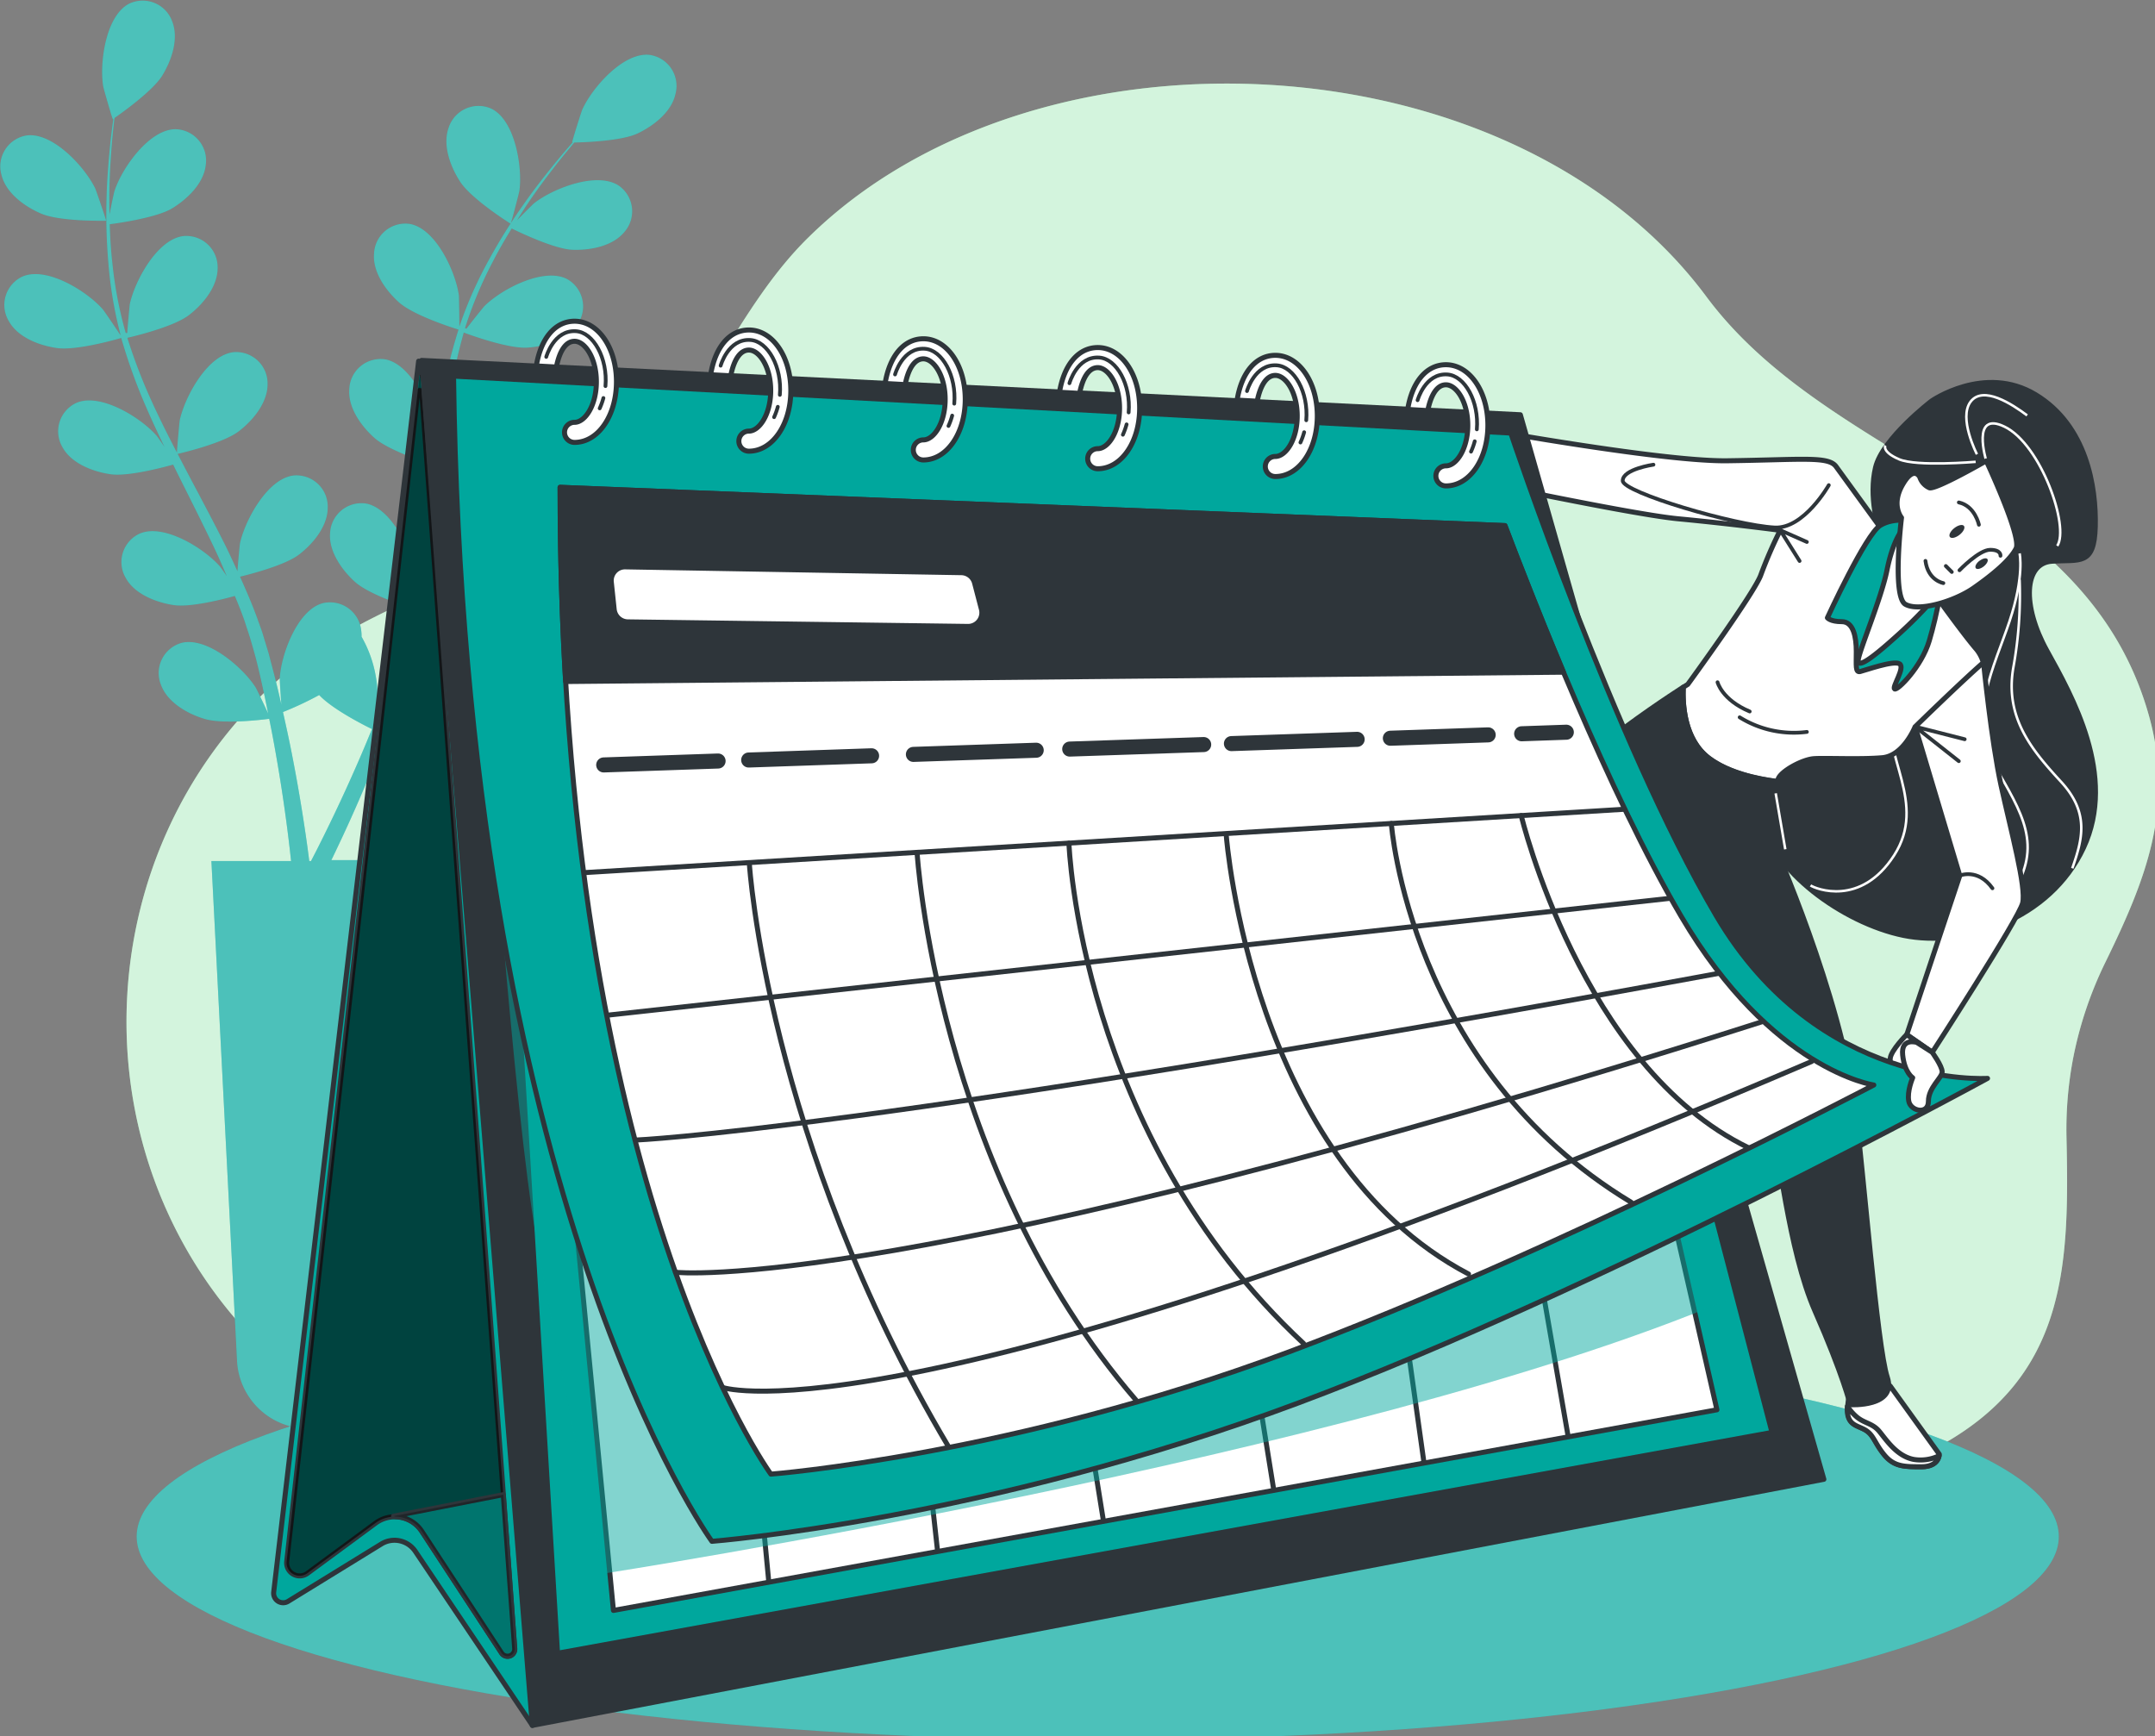 <?xml version="1.0" encoding="UTF-8" standalone="no"?>
<!-- Created with Inkscape (http://www.inkscape.org/) -->

<svg
   width="113.792mm"
   height="91.691mm"
   viewBox="0 0 113.792 91.691"
   version="1.1"
   id="svg1"
   xmlns="http://www.w3.org/2000/svg"
   xmlns:svg="http://www.w3.org/2000/svg">
  <rect x="0" y="0" width="113.792" height="91.691" fill="#808080" stroke="none"/>
  <defs
     id="defs1" />
  <g
     id="layer1"
     transform="translate(-47.89,-102.658)">
    <g
       id="background-simple--inject-1"
       transform="matrix(0.265,0,0,0.265,37.617,81.637)">
      <path
         d="M 451.94,289.78 A 76.88,76.88 0 0 1 458.32,271 c 8,-16.38 13.75,-30.71 8.66,-49 -12.47,-44.67 -63.19,-49.89 -88.21,-83.58 -38.68,-52.06 -133.72,-56.58 -179.12,-11.59 -13.92,13.79 -20.44,33.27 -34.51,46.91 -20.73,20.11 -51.51,22.7 -72.8,42.75 -34.71,32.71 -38.08,88.14 -7.27,124.92 32.54,38.84 78.47,32.47 123.08,24.21 21.95,-4.06 44.77,-8.46 67.14,-5.34 47.71,6.72 104.32,32.93 150.56,6.84 24.63,-13.9 25.26,-35.58 24.69,-60.87 a 75.31,75.31 0 0 1 1.4,-16.47 z"
         style="fill:#92e3a9"
         id="path1" />
      <path
         d="M 451.94,289.78 A 76.88,76.88 0 0 1 458.32,271 c 8,-16.38 13.75,-30.71 8.66,-49 -12.47,-44.67 -63.19,-49.89 -88.21,-83.58 -38.68,-52.06 -133.72,-56.58 -179.12,-11.59 -13.92,13.79 -20.44,33.27 -34.51,46.91 -20.73,20.11 -51.51,22.7 -72.8,42.75 -34.71,32.71 -38.08,88.14 -7.27,124.92 32.54,38.84 78.47,32.47 123.08,24.21 21.95,-4.06 44.77,-8.46 67.14,-5.34 47.71,6.72 104.32,32.93 150.56,6.84 24.63,-13.9 25.26,-35.58 24.69,-60.87 a 75.31,75.31 0 0 1 1.4,-16.47 z"
         style="opacity:0.6;fill:#ffffff"
         id="path2" />
    </g>
    <g
       id="Shadow--inject-1"
       transform="matrix(0.265,0,0,0.265,37.617,81.637)">
      <ellipse
         cx="257.5"
         cy="385.5"
         rx="191.5"
         ry="40.5"
         style="fill:#00a79d;fill-opacity:1"
         id="ellipse2" />
      <ellipse
         cx="257.5"
         cy="385.5"
         rx="191.5"
         ry="40.5"
         style="opacity:0.3;fill:#ffffff"
         id="ellipse3" />
    </g>
    <g
       id="Plants--inject-1"
       transform="matrix(0.265,0,0,0.265,37.617,81.637)">
      <path
         d="m 39.05,114.14 a 6.24,6.24 0 0 1 5,-7.82 c 5.23,-0.71 11.65,6.31 13.69,10.56 0.17,0.37 2.26,6.43 2.16,6.43 -0.1,0 -9.27,0.21 -13,-1.45 -3.27,-1.41 -6.98,-4.1 -7.85,-7.72 z M 173.37,98 c -0.77,3.64 -4.41,6.43 -7.59,7.93 -3.18,1.5 -10.73,1.76 -12.58,1.79 -1,1.19 -2.07,2.48 -3.22,3.92 -2,2.56 -4.22,5.47 -6.42,8.79 -0.59,0.89 -1.19,1.86 -1.79,2.8 1.34,-1.37 3.19,-3.22 3.39,-3.38 3.69,-2.93 12.53,-6.44 16.92,-3.52 a 6.24,6.24 0 0 1 1.1,9.22 c -2.37,2.88 -6.88,3.68 -10.4,3.54 -3.52,-0.14 -10.55,-3.49 -12.05,-4.24 -1.29,2.09 -2.57,4.27 -3.77,6.62 a 80.28,80.28 0 0 0 -5.53,13.23 l 0.27,0.13 c 1.07,-1.41 3.4,-4.32 3.62,-4.53 3.34,-3.33 11.75,-7.78 16.44,-5.37 a 6.25,6.25 0 0 1 2.09,9 c -2,3.13 -6.43,4.42 -9.94,4.66 -4,0.29 -12.41,-2.87 -12.73,-3 a 110.83,110.83 0 0 0 -3,13.93 c -0.54,3.48 -0.95,7 -1.33,10.59 0.73,-1 3.79,-4.83 4,-5.08 3.34,-3.32 11.75,-7.78 16.43,-5.36 a 6.24,6.24 0 0 1 2.1,9.05 c -2,3.12 -6.43,4.41 -9.94,4.65 -3.95,0.28 -12,-2.71 -12.66,-3 -0.17,1.62 -0.34,3.23 -0.5,4.86 -0.52,5.29 -1,10.61 -1.66,15.84 -0.23,1.81 -0.51,3.59 -0.79,5.37 1.14,-1.48 3.26,-4.13 3.47,-4.34 3.34,-3.32 11.75,-7.78 16.44,-5.36 a 6.24,6.24 0 0 1 2.09,9 c -2,3.12 -6.43,4.41 -9.94,4.66 -3.51,0.25 -10.33,-2.12 -12.24,-2.82 -0.49,3 -1,5.89 -1.72,8.74 -0.32,1.23 -0.56,2.5 -0.94,3.66 l -1,3.49 c -0.8,2.36 -1.53,4.55 -2.33,6.73 -0.4,1.1 -0.79,2.13 -1.19,3.2 0.93,-1.68 2.45,-4.3 2.61,-4.53 2.8,-3.79 10.43,-9.46 15.43,-7.78 a 6.23,6.23 0 0 1 3.45,8.62 c -1.54,3.4 -5.69,5.34 -9.13,6.11 -3.78,0.86 -11.9,-0.79 -12.89,-1 -1,2.61 -2,5.13 -2.94,7.48 -3,7.43 -5.85,13.51 -7.88,17.74 l -0.33,0.68 h 14.79 l -5.11,99.6 A 14.22,14.22 0 0 1 100.22,364 v 0 A 14.23,14.23 0 0 1 86,350.5 l -5.11,-99.6 h 15.88 c -0.08,-0.69 -0.16,-1.42 -0.25,-2.24 -0.53,-4.6 -1.39,-11.18 -2.77,-19 -0.39,-2.26 -0.84,-4.65 -1.34,-7.1 -1,0.13 -9.22,1.17 -12.93,0 -3.36,-1 -7.36,-3.28 -8.64,-6.78 a 6.24,6.24 0 0 1 4.08,-8.34 c 5.11,-1.31 12.3,4.93 14.81,8.91 0.16,0.26 1.71,3.49 2.47,5.16 -0.3,-1.48 -0.59,-2.95 -0.93,-4.49 -0.48,-2.21 -1,-4.53 -1.59,-6.79 -0.32,-1.16 -0.65,-2.33 -1,-3.51 -0.35,-1.18 -0.75,-2.3 -1.12,-3.48 -0.58,-1.7 -1.27,-3.43 -2,-5.16 -2.22,0.62 -8.78,2.31 -12.15,1.82 -3.37,-0.49 -7.78,-2.12 -9.57,-5.38 a 6.24,6.24 0 0 1 2.77,-8.87 c 4.85,-2.07 12.9,3 16,6.57 0.1,0.11 0.68,0.93 1.35,1.91 -0.72,-1.66 -1.43,-3.33 -2.21,-5 -2.22,-4.72 -4.63,-9.47 -7,-14.23 -0.5,-1 -1,-2 -1.48,-3 -1.87,0.53 -9,2.43 -12.49,1.92 -3.49,-0.51 -7.78,-2.12 -9.57,-5.39 A 6.24,6.24 0 0 1 54,159.6 c 4.85,-2.06 12.9,3 16,6.58 0.11,0.12 0.8,1.1 1.55,2.21 -1.26,-2.61 -2.49,-5.22 -3.63,-7.86 a 112.13,112.13 0 0 1 -5,-13.86 c -0.65,0.19 -8.92,2.59 -12.85,2 -3.48,-0.5 -7.77,-2.12 -9.56,-5.38 a 6.24,6.24 0 0 1 2.76,-8.87 c 4.86,-2.06 12.91,3 16,6.57 0.22,0.26 2.66,3.82 3.49,5.13 a 1.09,1.09 0 0 1 0,-0.17 81.2,81.2 0 0 1 -2.4,-14.27 A 112.61,112.61 0 0 1 60,118.75 c 0.1,-4 0.43,-7.66 0.75,-10.89 0.19,-1.75 0.39,-3.35 0.6,-4.84 l -0.09,0.06 c -0.09,0.06 -1.85,-6.1 -1.92,-6.5 -0.78,-4.65 0.46,-14.08 5.14,-16.51 a 6.25,6.25 0 0 1 8.6,3.53 c 1.36,3.47 -0.14,7.8 -2,10.81 -1.86,3.01 -8,7.38 -9.5,8.43 -0.18,1.55 -0.36,3.21 -0.52,5 -0.25,3.23 -0.5,6.88 -0.51,10.87 0,1.07 0,2.21 0.05,3.32 0.36,-1.88 0.89,-4.44 1,-4.69 1.45,-4.48 6.89,-12.28 12.17,-12.27 a 6.24,6.24 0 0 1 6,7.09 c -0.38,3.71 -3.71,6.86 -6.72,8.69 -3.01,1.83 -10.76,2.96 -12.42,3.15 0.08,2.46 0.21,5 0.51,7.6 a 80.77,80.77 0 0 0 2.68,14.08 h 0.3 c 0.12,-1.77 0.46,-5.48 0.52,-5.79 1,-4.61 5.5,-13 10.75,-13.53 a 6.24,6.24 0 0 1 6.74,6.39 c 0,3.72 -2.93,7.23 -5.72,9.37 -3.22,2.47 -11.94,4.45 -12.27,4.52 a 109,109 0 0 0 5.15,13.3 c 1.47,3.2 3.08,6.39 4.73,9.57 0.06,-1.25 0.5,-6.12 0.57,-6.47 1,-4.61 5.5,-13 10.75,-13.54 a 6.25,6.25 0 0 1 6.74,6.39 c 0,3.73 -2.94,7.23 -5.73,9.37 -3.14,2.41 -11.48,4.35 -12.19,4.51 0.75,1.44 1.5,2.89 2.26,4.33 2.49,4.71 5,9.41 7.36,14.13 0.81,1.64 1.55,3.28 2.3,4.92 0.13,-1.87 0.45,-5.25 0.5,-5.54 1,-4.61 5.51,-13 10.75,-13.54 a 6.24,6.24 0 0 1 6.74,6.39 c 0,3.73 -2.93,7.23 -5.72,9.37 -2.79,2.14 -9.79,3.93 -11.76,4.41 1.23,2.76 2.41,5.46 3.41,8.22 0.41,1.2 0.9,2.39 1.23,3.56 l 1.06,3.49 c 0.63,2.41 1.23,4.64 1.77,6.9 0.28,1.14 0.51,2.22 0.77,3.32 -0.15,-1.9 -0.33,-4.93 -0.32,-5.21 0.25,-4.7 3.48,-13.65 8.58,-15 a 6.24,6.24 0 0 1 7.63,5.3 7.87,7.87 0 0 1 0.09,1.38 24.25,24.25 0 0 1 3.19,11.8 c 0,0.3 -0.49,3.85 -0.78,5.66 0.57,-1.4 1.13,-2.79 1.69,-4.25 0.83,-2.11 1.63,-4.36 2.43,-6.54 l 1.12,-3.47 c 0.4,-1.17 0.64,-2.33 1,-3.52 0.46,-1.74 0.84,-3.57 1.22,-5.38 -2.19,-0.72 -8.6,-2.92 -11.14,-5.19 -2.54,-2.27 -5.31,-6.06 -5,-9.77 a 6.25,6.25 0 0 1 7.2,-5.87 c 5.19,1 9.11,9.63 9.71,14.3 0,0.15 0.05,1.15 0.07,2.34 0.32,-1.78 0.65,-3.57 0.91,-5.39 0.76,-5.16 1.36,-10.45 2,-15.74 0.13,-1.11 0.28,-2.21 0.41,-3.31 -1.85,-0.59 -8.81,-2.91 -11.47,-5.29 -2.66,-2.38 -5.31,-6.06 -5,-9.77 a 6.23,6.23 0 0 1 7.2,-5.87 c 5.19,1 9.1,9.63 9.71,14.3 0,0.16 0,1.36 0.07,2.7 0.38,-2.88 0.8,-5.73 1.31,-8.56 A 109,109 0 0 1 130.13,145 c -0.66,-0.2 -8.87,-2.76 -11.83,-5.4 -2.63,-2.35 -5.32,-6.06 -5,-9.77 a 6.23,6.23 0 0 1 7.2,-5.87 c 5.18,1 9.1,9.63 9.71,14.3 0,0.33 0.11,4.65 0.08,6.2 0,-0.06 0,-0.12 0.05,-0.17 a 81.92,81.92 0 0 1 5.87,-13.23 112.93,112.93 0 0 1 6.88,-11 c 2.29,-3.29 4.58,-6.15 6.64,-8.67 1.12,-1.36 2.17,-2.58 3.16,-3.71 h -0.11 c -0.1,0 1.83,-6.12 2,-6.49 1.92,-4.3 8.15,-11.49 13.39,-10.93 a 6.24,6.24 0 0 1 5.2,7.74 z m -60.49,126.6 c -0.9,-0.43 -7.81,-3.85 -10.51,-6.78 a 66.75,66.75 0 0 1 -7.22,3.39 c 0.61,2.72 1.19,5.37 1.68,7.86 1.56,7.88 2.57,14.5 3.21,19.15 0.13,1 0.25,1.87 0.35,2.68 h 0.35 l 1.16,-2.25 c 2.09,-4.13 5,-10.09 8.18,-17.39 0.92,-2.1 1.86,-4.34 2.8,-6.66 z m 27.64,-100.7 c 0.08,0 1.68,-6.15 1.74,-6.56 0.65,-4.66 -0.84,-14.06 -5.59,-16.36 a 6.25,6.25 0 0 0 -8.5,3.77 c -1.27,3.5 0.35,7.79 2.26,10.74 2.24,3.51 10.08,8.41 10.09,8.41 z"
         style="fill:#00a79d;fill-opacity:1"
         id="path3" />
      <path
         d="m 39.05,114.14 a 6.24,6.24 0 0 1 5,-7.82 c 5.23,-0.71 11.65,6.31 13.69,10.56 0.17,0.37 2.26,6.43 2.16,6.43 -0.1,0 -9.27,0.21 -13,-1.45 -3.27,-1.41 -6.98,-4.1 -7.85,-7.72 z M 173.37,98 c -0.77,3.64 -4.41,6.43 -7.59,7.93 -3.18,1.5 -10.73,1.76 -12.58,1.79 -1,1.19 -2.07,2.48 -3.22,3.92 -2,2.56 -4.22,5.47 -6.42,8.79 -0.59,0.89 -1.19,1.86 -1.79,2.8 1.34,-1.37 3.19,-3.22 3.39,-3.38 3.69,-2.93 12.53,-6.44 16.92,-3.52 a 6.24,6.24 0 0 1 1.1,9.22 c -2.37,2.88 -6.88,3.68 -10.4,3.54 -3.52,-0.14 -10.55,-3.49 -12.05,-4.24 -1.29,2.09 -2.57,4.27 -3.77,6.62 a 80.28,80.28 0 0 0 -5.53,13.23 l 0.27,0.13 c 1.07,-1.41 3.4,-4.32 3.62,-4.53 3.34,-3.33 11.75,-7.78 16.44,-5.37 a 6.25,6.25 0 0 1 2.09,9 c -2,3.13 -6.43,4.42 -9.94,4.66 -4,0.29 -12.41,-2.87 -12.73,-3 a 110.83,110.83 0 0 0 -3,13.93 c -0.54,3.48 -0.95,7 -1.33,10.59 0.73,-1 3.79,-4.83 4,-5.08 3.34,-3.32 11.75,-7.78 16.43,-5.36 a 6.24,6.24 0 0 1 2.1,9.05 c -2,3.12 -6.43,4.41 -9.94,4.65 -3.95,0.28 -12,-2.71 -12.66,-3 -0.17,1.62 -0.34,3.23 -0.5,4.86 -0.52,5.29 -1,10.61 -1.66,15.84 -0.23,1.81 -0.51,3.59 -0.79,5.37 1.14,-1.48 3.26,-4.13 3.47,-4.34 3.34,-3.32 11.75,-7.78 16.44,-5.36 a 6.24,6.24 0 0 1 2.09,9 c -2,3.12 -6.43,4.41 -9.94,4.66 -3.51,0.25 -10.33,-2.12 -12.24,-2.82 -0.49,3 -1,5.89 -1.72,8.74 -0.32,1.23 -0.56,2.5 -0.94,3.66 l -1,3.49 c -0.8,2.36 -1.53,4.55 -2.33,6.73 -0.4,1.1 -0.79,2.13 -1.19,3.2 0.93,-1.68 2.45,-4.3 2.61,-4.53 2.8,-3.79 10.43,-9.46 15.43,-7.78 a 6.23,6.23 0 0 1 3.45,8.62 c -1.54,3.4 -5.69,5.34 -9.13,6.11 -3.78,0.86 -11.9,-0.79 -12.89,-1 -1,2.61 -2,5.13 -2.94,7.48 -3,7.43 -5.85,13.51 -7.88,17.74 l -0.33,0.68 h 14.79 l -5.11,99.6 A 14.22,14.22 0 0 1 100.22,364 v 0 A 14.23,14.23 0 0 1 86,350.5 l -5.11,-99.6 h 15.88 c -0.08,-0.69 -0.16,-1.42 -0.25,-2.24 -0.53,-4.6 -1.39,-11.18 -2.77,-19 -0.39,-2.26 -0.84,-4.65 -1.34,-7.1 -1,0.13 -9.22,1.17 -12.93,0 -3.36,-1 -7.36,-3.28 -8.64,-6.78 a 6.24,6.24 0 0 1 4.08,-8.34 c 5.11,-1.31 12.3,4.93 14.81,8.91 0.16,0.26 1.71,3.49 2.47,5.16 -0.3,-1.48 -0.59,-2.95 -0.93,-4.49 -0.48,-2.21 -1,-4.53 -1.59,-6.79 -0.32,-1.16 -0.65,-2.33 -1,-3.51 -0.35,-1.18 -0.75,-2.3 -1.12,-3.48 -0.58,-1.7 -1.27,-3.43 -2,-5.16 -2.22,0.62 -8.78,2.31 -12.15,1.82 -3.37,-0.49 -7.78,-2.12 -9.57,-5.38 a 6.24,6.24 0 0 1 2.77,-8.87 c 4.85,-2.07 12.9,3 16,6.57 0.1,0.11 0.68,0.93 1.35,1.91 -0.72,-1.66 -1.43,-3.33 -2.21,-5 -2.22,-4.72 -4.63,-9.47 -7,-14.23 -0.5,-1 -1,-2 -1.48,-3 -1.87,0.53 -9,2.43 -12.49,1.92 -3.49,-0.51 -7.78,-2.12 -9.57,-5.39 A 6.24,6.24 0 0 1 54,159.6 c 4.85,-2.06 12.9,3 16,6.58 0.11,0.12 0.8,1.1 1.55,2.21 -1.26,-2.61 -2.49,-5.22 -3.63,-7.86 a 112.13,112.13 0 0 1 -5,-13.86 c -0.65,0.19 -8.92,2.59 -12.85,2 -3.48,-0.5 -7.77,-2.12 -9.56,-5.38 a 6.24,6.24 0 0 1 2.76,-8.87 c 4.86,-2.06 12.91,3 16,6.57 0.22,0.26 2.66,3.82 3.49,5.13 a 1.09,1.09 0 0 1 0,-0.17 81.2,81.2 0 0 1 -2.4,-14.27 A 112.61,112.61 0 0 1 60,118.75 c 0.1,-4 0.43,-7.66 0.75,-10.89 0.19,-1.75 0.39,-3.35 0.6,-4.84 l -0.09,0.06 c -0.09,0.06 -1.85,-6.1 -1.92,-6.5 -0.78,-4.65 0.46,-14.08 5.14,-16.51 a 6.25,6.25 0 0 1 8.6,3.53 c 1.36,3.47 -0.14,7.8 -2,10.81 -1.86,3.01 -8,7.38 -9.5,8.43 -0.18,1.55 -0.36,3.21 -0.52,5 -0.25,3.23 -0.5,6.88 -0.51,10.87 0,1.07 0,2.21 0.05,3.32 0.36,-1.88 0.89,-4.44 1,-4.69 1.45,-4.48 6.89,-12.28 12.17,-12.27 a 6.24,6.24 0 0 1 6,7.09 c -0.38,3.71 -3.71,6.86 -6.72,8.69 -3.01,1.83 -10.76,2.96 -12.42,3.15 0.08,2.46 0.21,5 0.51,7.6 a 80.77,80.77 0 0 0 2.68,14.08 h 0.3 c 0.12,-1.77 0.46,-5.48 0.52,-5.79 1,-4.61 5.5,-13 10.75,-13.53 a 6.24,6.24 0 0 1 6.74,6.39 c 0,3.72 -2.93,7.23 -5.72,9.37 -3.22,2.47 -11.94,4.45 -12.27,4.52 a 109,109 0 0 0 5.15,13.3 c 1.47,3.2 3.08,6.39 4.73,9.57 0.06,-1.25 0.5,-6.12 0.57,-6.47 1,-4.61 5.5,-13 10.75,-13.54 a 6.25,6.25 0 0 1 6.74,6.39 c 0,3.73 -2.94,7.23 -5.73,9.37 -3.14,2.41 -11.48,4.35 -12.19,4.51 0.75,1.44 1.5,2.89 2.26,4.33 2.49,4.71 5,9.41 7.36,14.13 0.81,1.64 1.55,3.28 2.3,4.92 0.13,-1.87 0.45,-5.25 0.5,-5.54 1,-4.61 5.51,-13 10.75,-13.54 a 6.24,6.24 0 0 1 6.74,6.39 c 0,3.73 -2.93,7.23 -5.72,9.37 -2.79,2.14 -9.79,3.93 -11.76,4.41 1.23,2.76 2.41,5.46 3.41,8.22 0.41,1.2 0.9,2.39 1.23,3.56 l 1.06,3.49 c 0.63,2.41 1.23,4.64 1.77,6.9 0.28,1.14 0.51,2.22 0.77,3.32 -0.15,-1.9 -0.33,-4.93 -0.32,-5.21 0.25,-4.7 3.48,-13.65 8.58,-15 a 6.24,6.24 0 0 1 7.63,5.3 7.87,7.87 0 0 1 0.09,1.38 24.25,24.25 0 0 1 3.19,11.8 c 0,0.3 -0.49,3.85 -0.78,5.66 0.57,-1.4 1.13,-2.79 1.69,-4.25 0.83,-2.11 1.63,-4.36 2.43,-6.54 l 1.12,-3.47 c 0.4,-1.17 0.64,-2.33 1,-3.52 0.46,-1.74 0.84,-3.57 1.22,-5.38 -2.19,-0.72 -8.6,-2.92 -11.14,-5.19 -2.54,-2.27 -5.31,-6.06 -5,-9.77 a 6.25,6.25 0 0 1 7.2,-5.87 c 5.19,1 9.11,9.63 9.71,14.3 0,0.15 0.05,1.15 0.07,2.34 0.32,-1.78 0.65,-3.57 0.91,-5.39 0.76,-5.16 1.36,-10.45 2,-15.74 0.13,-1.11 0.28,-2.21 0.41,-3.31 -1.85,-0.59 -8.81,-2.91 -11.47,-5.29 -2.66,-2.38 -5.31,-6.06 -5,-9.77 a 6.23,6.23 0 0 1 7.2,-5.87 c 5.19,1 9.1,9.63 9.71,14.3 0,0.16 0,1.36 0.07,2.7 0.38,-2.88 0.8,-5.73 1.31,-8.56 A 109,109 0 0 1 130.13,145 c -0.66,-0.2 -8.87,-2.76 -11.83,-5.4 -2.63,-2.35 -5.32,-6.06 -5,-9.77 a 6.23,6.23 0 0 1 7.2,-5.87 c 5.18,1 9.1,9.63 9.71,14.3 0,0.33 0.11,4.65 0.08,6.2 0,-0.06 0,-0.12 0.05,-0.17 a 81.92,81.92 0 0 1 5.87,-13.23 112.93,112.93 0 0 1 6.88,-11 c 2.29,-3.29 4.58,-6.15 6.64,-8.67 1.12,-1.36 2.17,-2.58 3.16,-3.71 h -0.11 c -0.1,0 1.83,-6.12 2,-6.49 1.92,-4.3 8.15,-11.49 13.39,-10.93 a 6.24,6.24 0 0 1 5.2,7.74 z m -60.49,126.6 c -0.9,-0.43 -7.81,-3.85 -10.51,-6.78 a 66.75,66.75 0 0 1 -7.22,3.39 c 0.61,2.72 1.19,5.37 1.68,7.86 1.56,7.88 2.57,14.5 3.21,19.15 0.13,1 0.25,1.87 0.35,2.68 h 0.35 l 1.16,-2.25 c 2.09,-4.13 5,-10.09 8.18,-17.39 0.92,-2.1 1.86,-4.34 2.8,-6.66 z m 27.64,-100.7 c 0.08,0 1.68,-6.15 1.74,-6.56 0.65,-4.66 -0.84,-14.06 -5.59,-16.36 a 6.25,6.25 0 0 0 -8.5,3.77 c -1.27,3.5 0.35,7.79 2.26,10.74 2.24,3.51 10.08,8.41 10.09,8.41 z"
         style="opacity:0.3;fill:#ffffff"
         id="path4" />
    </g>
    <g
       id="Calendar--inject-1"
       transform="matrix(0.265,0,0,0.265,37.617,81.637)">
      <path
         d="m 423.61,159.26 c 0,0 -9.78,7.48 -11.13,13.24 -1.35,5.76 0.39,11.89 1.54,15.54 1.15,3.65 1.34,21.3 -9.4,29.16 -10.74,7.86 -15.54,15.73 -14.39,25.52 1.15,9.79 15.73,20.53 27.82,23 12.09,2.47 29.16,-3.07 35.87,-17.46 6.71,-14.39 -2.3,-30.26 -7.29,-39.26 -4.99,-9 -4.6,-17.46 1,-17.84 5.6,-0.38 8.44,1 8.64,-6.91 0.2,-7.91 -1.73,-20.14 -11.9,-26.28 -10.17,-6.14 -20.76,1.29 -20.76,1.29 z"
         style="fill:#2e353a;stroke:#2e353a;stroke-linecap:round;stroke-linejoin:round"
         id="path5" />
      <path
         d="m 399.53,255.76 c 1,0.67 10,4.34 16.66,-6 6.66,-10.34 -2.41,-19.87 -0.66,-29"
         style="fill:none;stroke:#ffffff;stroke-width:0.5px;stroke-miterlimit:10"
         id="path6" />
      <path
         d="m 434.55,171.16 c 0,0 -3.12,-10.08 3.64,-6.81 7.25,3.5 13,20 10.5,23.75"
         style="fill:none;stroke:#ffffff;stroke-width:0.5px;stroke-miterlimit:10"
         id="path7" />
      <path
         d="m 432.69,169.85 c 0,0 -3.75,-7.25 -1.25,-10.5 2.5,-3.25 8.25,0.5 11.25,2.75"
         style="fill:none;stroke:#ffffff;stroke-width:0.5px;stroke-miterlimit:10"
         id="path8" />
      <path
         d="m 441.19,189.6 c 0,0 1,4.5 -2,13.5 -3,9 -8.5,19.25 -3,28.75 5.5,9.5 9.75,16 3.5,25.5"
         style="fill:none;stroke:#ffffff;stroke-width:0.5px;stroke-miterlimit:10"
         id="path9" />
      <path
         d="m 441.19,194.85 a 81.09,81.09 0 0 1 -1.25,17.5 c -1.75,10 3.75,16.5 9.5,22.75 5.75,6.25 4.25,11.5 2.25,17.25"
         style="fill:none;stroke:#ffffff;stroke-width:0.5px;stroke-miterlimit:10"
         id="path10" />
      <path
         d="m 432.44,171.35 c 0,0 -11.75,1 -15.25,-0.5 -3.5,-1.5 -2.75,-2.75 -2.75,-2.75"
         style="fill:none;stroke:#ffffff;stroke-width:0.5px;stroke-miterlimit:10"
         id="path11" />
      <path
         d="m 434,211.29 c 0,0 1.53,15.54 3.49,24.53 1.96,8.99 5.08,20.34 4.3,23.47 -0.78,3.13 -18,29.72 -18,29.72 l -5.08,-3.52 10.56,-31.68 -8.89,-29.7 c 0,0 8.14,-11.93 13.62,-12.82 z"
         style="fill:#ffffff;stroke:#2e353a;stroke-linecap:round;stroke-linejoin:round"
         id="path12" />
      <path
         d="m 432.63,208.76 c -2.5,-2.88 -7.87,-10.36 -7.87,-10.36 l -8.44,-10 -11.7,-16.11 c -1.54,-2.11 -6.72,-1.35 -21.68,-1.15 -14.96,0.2 -60.37,-8.44 -60.37,-8.44 l -1.53,10 c 0,0 41.56,9 52.11,10 10.55,1 20.34,2.3 20.34,2.3 a 87.48,87.48 0 0 0 -3.84,8.83 c -1.15,3.45 -14.58,21.87 -14.58,21.87 0,0 -0.33,0.2 -0.9,0.58 -0.15,3.34 0.17,10.43 5.16,14.17 3.86,2.89 9.51,4.11 13.59,4.62 v 0 c 0.07,-0.23 0.13,-0.43 0.18,-0.57 0.58,-1.54 4.8,-3.84 7.1,-4 2.3,-0.16 9.4,0.19 13.63,-0.19 4.23,-0.38 6.52,-6.14 6.52,-6.14 0,0 9.32,-9.1 13.61,-12.82 a 7.34,7.34 0 0 0 -1.33,-2.59 z"
         style="fill:#ffffff;stroke:#2e353a;stroke-linecap:round;stroke-linejoin:round"
         id="path13" />
      <polyline
         points="398.8 187.32 393.49 184.97 397.35 191.11"
         style="fill:none;stroke:#2e353a;stroke-width:0.75px;stroke-linecap:round;stroke-linejoin:round"
         id="polyline13" />
      <path
         d="m 385.41,222.26 a 20.47,20.47 0 0 0 13.39,2.91"
         style="fill:none;stroke:#2e353a;stroke-width:0.75px;stroke-linecap:round;stroke-linejoin:round"
         id="path14" />
      <path
         d="m 381,215.27 c 0,0 0.87,3.5 6.41,5.83"
         style="fill:none;stroke:#2e353a;stroke-width:0.75px;stroke-linecap:round;stroke-linejoin:round"
         id="path15" />
      <path
         d="m 429.24,253.81 c 0,0 3.63,-1.56 6.54,2.52"
         style="fill:none;stroke:#2e353a;stroke-width:0.75px;stroke-linecap:round;stroke-linejoin:round"
         id="path16" />
      <polyline
         points="430.25 226.63 420.35 224.11 429.08 231"
         style="fill:none;stroke:#2e353a;stroke-width:0.75px;stroke-linecap:round;stroke-linejoin:round"
         id="polyline16" />
      <path
         d="m 403.17,176 c 0,0 -4.95,8.73 -10.77,8.44 -7.91,-0.4 -30.29,-7 -30.29,-9.32 0,-2.32 6.12,-3.2 6.12,-3.2"
         style="fill:none;stroke:#2e353a;stroke-width:0.75px;stroke-linecap:round;stroke-linejoin:round"
         id="path17" />
      <path
         d="m 420.35,183.24 c 0,0 -4,-1 -6.91,0.77 -2.91,1.77 -10.55,18.42 -10.55,18.42 0,0 0.57,0.77 2.88,0.77 2.31,0 2.88,3.07 2.88,5.94 0,2.87 -0.2,4.22 0.76,4 0.96,-0.22 6.72,-2.3 7.87,-1.53 1.15,0.77 -1.54,4.6 -1,5 0.54,0.4 5.37,-4.42 6.91,-9.6 1.54,-5.18 3.07,-12.85 2.68,-15.92 -0.39,-3.07 -2.87,-7.09 -5.52,-7.85 z"
         style="fill:#00a79d;fill-opacity:1;stroke:#2e353a;stroke-linecap:round;stroke-linejoin:round"
         id="path18" />
      <path
         d="m 423.61,199.17 a 86.93,86.93 0 0 1 -6.71,6.71 c -4.42,4 -8.06,6.91 -7.87,5 0.19,-1.91 4.6,-12.28 5.75,-18 1.15,-5.72 3.27,-9.6 5.57,-9.6 2.3,0 7.29,11.72 3.26,15.89 z"
         style="fill:#ffffff;stroke:#2e353a;stroke-linecap:round;stroke-linejoin:round"
         id="path19" />
      <path
         d="m 421.31,174.42 a 3.49,3.49 0 0 0 1.92,2.11 c 1.34,0.38 11.32,-5.37 11.32,-5.37 0,0 7.1,15.15 5.94,17.45 -1.16,2.3 -4.6,5.19 -8.44,7.87 -3.84,2.68 -10.93,4.8 -13.62,3.26 -2.69,-1.54 -0.77,-17.26 -0.77,-17.26 0,0 -2.11,-2.5 0.19,-6.53 2.3,-4.03 3.46,-1.53 3.46,-1.53 z"
         style="fill:#ffffff;stroke:#2e353a;stroke-linecap:round;stroke-linejoin:round"
         id="path20" />
      <path
         d="m 437.38,190.07 c 0,0 0.17,-1.19 -2.05,-1.19 -2.22,0 -6.12,4.08 -6.12,4.08"
         style="fill:none;stroke:#2e353a;stroke-width:0.75px;stroke-linecap:round;stroke-linejoin:round"
         id="path21" />
      <line
         x1="427.68"
         y1="193.3"
         x2="426.49"
         y2="192.11"
         style="fill:none;stroke:#2e353a;stroke-width:0.75px;stroke-linecap:round;stroke-linejoin:round"
         id="line21" />
      <path
         d="m 426,195.52 c 0,0 -3.06,-0.51 -3.57,-4.43"
         style="fill:none;stroke:#2e353a;stroke-width:0.75px;stroke-linecap:round;stroke-linejoin:round"
         id="path22" />
      <path
         d="m 433.08,183.89 c 0,0 -0.76,-3.73 -4,-4.45"
         style="fill:none;stroke:#2e353a;stroke-width:0.75px;stroke-linecap:round;stroke-linejoin:round"
         id="path23" />
      <path
         d="m 429.23,185.89 c -0.78,0.61 -1.64,0.81 -1.93,0.44 -0.29,-0.37 0.1,-1.16 0.87,-1.77 0.77,-0.61 1.64,-0.81 1.93,-0.44 0.29,0.37 -0.1,1.16 -0.87,1.77 z"
         style="fill:#2e353a"
         id="path24" />
      <path
         d="m 434.05,192.19 c -0.64,0.5 -1.35,0.67 -1.59,0.36 -0.24,-0.31 0.08,-1 0.72,-1.47 0.64,-0.47 1.35,-0.66 1.59,-0.36 0.24,0.3 -0.08,0.96 -0.72,1.47 z"
         style="fill:#2e353a"
         id="path25" />
      <path
         d="m 415.38,355.47 9.81,13.63 c 0,0 0,2.5 -3.5,2.5 -3.5,0 -5.5,0 -7.5,-2.5 -2,-2.5 -2,-4 -4,-5 -2,-1 -4,-1 -3,-6.5 1,-5.5 8.19,-2.13 8.19,-2.13 z"
         style="fill:#ffffff;stroke:#2e353a;stroke-linecap:round;stroke-linejoin:round"
         id="path26" />
      <path
         d="m 425.15,369.41 a 8.53,8.53 0 0 1 -5,0.74 c -3.54,-0.64 -5.69,-4.18 -7,-5.7 -1.31,-1.52 -2.91,-1.51 -4.42,-2.78 a 9.85,9.85 0 0 1 -1.86,-2.12 c -0.21,3.56 1.52,3.68 3.24,4.55 2,1 2,2.5 4,5 2,2.5 4,2.5 7.5,2.5 2.81,0 3.39,-1.52 3.54,-2.19 z"
         style="fill:#ffffff;stroke:#2e353a;stroke-linecap:round;stroke-linejoin:round"
         id="path27" />
      <path
         d="m 414.82,353.74 c -2,-6 -4.85,-41.92 -6.33,-53.29 -3,-23.12 -16.34,-53.13 -16.34,-53.13 l 0.77,-12.28 c -4.08,-0.51 -9.73,-1.73 -13.59,-4.62 -5,-3.74 -5.31,-10.83 -5.16,-14.17 -2.53,1.63 -10,6.54 -16.37,11.7 -7.86,6.33 -13.24,28.78 -14.77,35.87 -1.53,7.09 -3.26,28 -3.26,28 0,0 -13.82,5.37 -19.38,13 -5.56,7.63 -22.45,24.94 -22.45,24.94 l 1.54,5.76 c 0,0 5.18,-3.64 9.59,-7.1 4.41,-3.46 38.76,-22.64 41.06,-24 2.3,-1.36 5,-4 8.06,-11.7 1.12,-2.81 2.7,-7.41 4.26,-12.12 l 5.33,-16.6 5.13,-4.37 c 5.06,13.68 16.82,40.05 18.49,43.82 2,4.52 3.52,24.62 9.05,37.19 5.53,12.57 7,18.6 7,18.6 0,0 9.38,0.53 7.37,-5.5 z"
         style="fill:#2e353a;stroke:#2e353a;stroke-linecap:round;stroke-linejoin:round"
         id="path28" />
      <line
         x1="392.59"
         y1="237.41"
         x2="394.5"
         y2="248.56"
         style="fill:none;stroke:#ffffff;stroke-width:0.5px;stroke-miterlimit:10"
         id="line28" />
      <path
         d="M 122.18,151.29 93.3,396.59 a 1.9,1.9 0 0 0 2.88,1.83 L 114.74,387 a 5,5 0 0 1 6.79,1.47 l 23.32,34.67 9.73,-145.84 z"
         style="fill:#00a79d;fill-opacity:1;stroke:#2e353a;stroke-linecap:round;stroke-linejoin:round"
         id="path29" />
      <path
         d="m 122,157.46 -26.1,233 a 2.6,2.6 0 0 0 4.13,2.38 l 13.57,-10 a 6.45,6.45 0 0 1 9.23,1.65 l 15.88,24.24 a 1.43,1.43 0 0 0 2.63,-0.89 L 122.8,157.47 a 0.41,0.41 0 0 0 -0.8,-0.01 z"
         style="fill:#00a79d;fill-opacity:1;stroke:#2e353a;stroke-linecap:round;stroke-linejoin:round"
         id="path30" />
      <path
         d="M 122.36,154.08 95.88,390.44 a 2.6,2.6 0 0 0 4.13,2.38 l 13.57,-10 a 6.45,6.45 0 0 1 9.23,1.65 l 15.88,24.24 a 1.43,1.43 0 0 0 2.63,-0.89 L 122.55,154.08 a 0.1,0.1 0 0 0 -0.19,0 z"
         style="opacity:0.6"
         id="path31" />
      <path
         d="m 117.53,381.54 a 6.45,6.45 0 0 1 5.28,2.91 l 15.88,24.24 a 1.43,1.43 0 0 0 2.63,-0.89 l -2.27,-30.64 -21.86,4.28 a 1.91,1.91 0 0 1 0.34,0.1 z"
         style="fill:#00a79d;fill-opacity:1;stroke:#2e353a;stroke-linecap:round;stroke-linejoin:round"
         id="path32" />
      <path
         d="m 117.53,381.54 a 6.45,6.45 0 0 1 5.28,2.91 l 15.88,24.24 a 1.43,1.43 0 0 0 2.63,-0.89 l -2.27,-30.64 -21.86,4.28 a 1.91,1.91 0 0 1 0.34,0.1 z"
         style="opacity:0.3"
         id="path33" />
      <polygon
         points="402.19,374.1 341.71,161.97 122.77,151.14 144.84,423.14 "
         style="fill:#2e353a;stroke:#2e353a;stroke-linecap:round;stroke-linejoin:round"
         id="polygon33" />
      <polygon
         points="134.7,157.01 149.86,408.76 391.86,364.76 340.85,169.17 "
         style="display:inline;fill:#00a79d;fill-opacity:1;stroke:#2e353a;stroke-linecap:round;stroke-linejoin:round"
         id="polygon34" />
      <polygon
         points="380.88,360.25 360.45,270.56 149.49,280.9 161,400.23 "
         style="fill:#ffffff;stroke:#2e353a;stroke-linecap:round;stroke-linejoin:round"
         id="polygon35" />
      <line
         x1="191.93"
         y1="394.29"
         x2="188.28"
         y2="355.96"
         style="fill:#ffffff;stroke:#2e353a;stroke-linecap:round;stroke-linejoin:round"
         id="line35" />
      <line
         x1="225.58"
         y1="388.36"
         x2="222.06"
         y2="356.41"
         style="fill:#ffffff;stroke:#2e353a;stroke-linecap:round;stroke-linejoin:round"
         id="line36" />
      <line
         x1="258.57"
         y1="381.97"
         x2="254.46"
         y2="356.41"
         style="fill:#ffffff;stroke:#2e353a;stroke-linecap:round;stroke-linejoin:round"
         id="line37" />
      <line
         x1="292.56"
         y1="376.14"
         x2="287.67"
         y2="345.67"
         style="fill:#ffffff;stroke:#2e353a;stroke-linecap:round;stroke-linejoin:round"
         id="line38" />
      <line
         x1="322.5"
         y1="370.74"
         x2="318.33"
         y2="341"
         style="fill:#ffffff;stroke:#2e353a;stroke-linecap:round;stroke-linejoin:round"
         id="line39" />
      <line
         x1="351.21"
         y1="365.43"
         x2="345"
         y2="329.67"
         style="fill:#ffffff;stroke:#2e353a;stroke-linecap:round;stroke-linejoin:round"
         id="line40" />
      <path
         d="m 418.68,285.49 c 0,0 -3.06,3.08 -3.26,4.68 -0.2,1.6 1.4,6.42 1.4,6.42 l 4.82,0.8 2.12,-8.38 z"
         style="fill:#ffffff;stroke:#2e353a;stroke-linecap:round;stroke-linejoin:round"
         id="path40" />
      <path
         d="m 135.92,226.56 c 0,0 5.08,73.11 9.75,99.77 4.67,26.66 13.33,66.56 13.33,66.56 0,0 150,-23.22 224,-54.56 l -6,-28.66 z"
         style="opacity:0.49;mix-blend-mode:multiply;fill:#00a79d;fill-opacity:1"
         id="path41" />
      <path
         d="m 129.14,154.27 210.67,11.35 c 0,0 20.51,61.45 40.92,96.15 20.41,34.7 54.07,32.44 54.07,32.44 0,0 -77.2,42.21 -137.33,64.68 -62.58,23.37 -116.85,27.57 -116.85,27.57 0,0 -49.43,-67.52 -51.48,-232.19 z"
         style="fill:#00a79d;fill-opacity:1;stroke:#2e353a;stroke-linecap:round;stroke-linejoin:round"
         id="path42" />
      <path
         d="m 153.26,143.33 c -3.91,0 -6.74,3.47 -7.63,8.91 l 4,0.22 c 0.62,-3.14 1.85,-5.13 3.62,-5.13 2.06,0 4.35,3.31 4.35,8.07 0,4.76 -2.29,8.08 -4.35,8.08 a 2,2 0 0 0 0,4 c 4.68,0 8.35,-5.31 8.35,-12.08 0,-6.77 -3.66,-12.07 -8.34,-12.07 z"
         style="fill:#ffffff;stroke:#2e353a;stroke-miterlimit:10"
         id="path43" />
      <path
         d="m 159,158.64 a 13.75,13.75 0 0 1 -0.74,2.06"
         style="fill:none;stroke:#2e353a;stroke-width:0.75px;stroke-linecap:round;stroke-linejoin:round"
         id="path44" />
      <path
         d="m 147.61,150.44 c 0,0 1.5,-5.42 5.93,-5.12 3.48,0.24 6.35,5.41 5.87,10.94"
         style="fill:none;stroke:#2e353a;stroke-width:0.75px;stroke-linecap:round;stroke-linejoin:round"
         id="path45" />
      <path
         d="m 188,145.08 c -3.91,0 -6.74,3.47 -7.63,8.91 l 4,0.22 c 0.62,-3.14 1.85,-5.13 3.62,-5.13 2.06,0 4.35,3.31 4.35,8.07 0,4.76 -2.29,8.08 -4.35,8.08 a 2,2 0 0 0 0,4 c 4.68,0 8.35,-5.31 8.35,-12.08 0,-6.77 -3.65,-12.07 -8.34,-12.07 z"
         style="fill:#ffffff;stroke:#2e353a;stroke-miterlimit:10"
         id="path46" />
      <path
         d="m 193.75,160.39 a 13.75,13.75 0 0 1 -0.74,2.06"
         style="fill:none;stroke:#2e353a;stroke-width:0.75px;stroke-linecap:round;stroke-linejoin:round"
         id="path47" />
      <path
         d="m 182.36,152.19 c 0,0 1.5,-5.42 5.93,-5.12 3.48,0.24 6.35,5.41 5.87,10.94"
         style="fill:none;stroke:#2e353a;stroke-width:0.75px;stroke-linecap:round;stroke-linejoin:round"
         id="path48" />
      <path
         d="m 222.76,146.83 c -3.91,0 -6.74,3.47 -7.63,8.91 l 4,0.22 c 0.62,-3.14 1.85,-5.13 3.62,-5.13 2.06,0 4.35,3.31 4.35,8.07 0,4.76 -2.29,8.08 -4.35,8.08 a 2,2 0 0 0 0,4 c 4.68,0 8.35,-5.31 8.35,-12.08 0,-6.77 -3.66,-12.07 -8.34,-12.07 z"
         style="fill:#ffffff;stroke:#2e353a;stroke-miterlimit:10"
         id="path49" />
      <path
         d="m 228.5,162.14 a 13.75,13.75 0 0 1 -0.74,2.06"
         style="fill:none;stroke:#2e353a;stroke-width:0.75px;stroke-linecap:round;stroke-linejoin:round"
         id="path50" />
      <path
         d="m 217.11,153.94 c 0,0 1.5,-5.42 5.93,-5.12 3.48,0.24 6.35,5.41 5.87,10.94"
         style="fill:none;stroke:#2e353a;stroke-width:0.75px;stroke-linecap:round;stroke-linejoin:round"
         id="path51" />
      <path
         d="m 257.51,148.58 c -3.91,0 -6.74,3.47 -7.63,8.91 l 4,0.22 c 0.62,-3.14 1.85,-5.13 3.62,-5.13 2.06,0 4.35,3.31 4.35,8.07 0,4.76 -2.29,8.08 -4.35,8.08 a 2,2 0 0 0 0,4 c 4.68,0 8.35,-5.31 8.35,-12.08 0,-6.77 -3.66,-12.07 -8.34,-12.07 z"
         style="fill:#ffffff;stroke:#2e353a;stroke-miterlimit:10"
         id="path52" />
      <path
         d="m 263.25,163.89 a 13.75,13.75 0 0 1 -0.74,2.06"
         style="fill:none;stroke:#2e353a;stroke-width:0.75px;stroke-linecap:round;stroke-linejoin:round"
         id="path53" />
      <path
         d="m 251.86,155.69 c 0,0 1.5,-5.42 5.93,-5.12 3.48,0.24 6.35,5.41 5.87,10.94"
         style="fill:none;stroke:#2e353a;stroke-width:0.75px;stroke-linecap:round;stroke-linejoin:round"
         id="path54" />
      <path
         d="m 292.89,150.13 c -3.91,0 -6.74,3.47 -7.62,8.92 l 4,0.22 c 0.63,-3.14 1.86,-5.14 3.62,-5.14 2.06,0 4.36,3.32 4.36,8.08 0,4.76 -2.3,8.07 -4.36,8.07 a 2,2 0 0 0 0,4 c 4.69,0 8.36,-5.3 8.36,-12.07 0,-6.77 -3.67,-12.08 -8.36,-12.08 z"
         style="fill:#ffffff;stroke:#2e353a;stroke-miterlimit:10"
         id="path55" />
      <path
         d="m 298.63,165.45 a 13.25,13.25 0 0 1 -0.74,2.05"
         style="fill:none;stroke:#2e353a;stroke-width:0.75px;stroke-linecap:round;stroke-linejoin:round"
         id="path56" />
      <path
         d="m 287.24,157.25 c 0,0 1.51,-5.43 5.93,-5.13 3.49,0.24 6.35,5.42 5.88,10.95"
         style="fill:none;stroke:#2e353a;stroke-width:0.75px;stroke-linecap:round;stroke-linejoin:round"
         id="path57" />
      <path
         d="m 326.88,152 c -3.91,0 -6.74,3.47 -7.62,8.91 l 4,0.23 c 0.63,-3.14 1.86,-5.14 3.62,-5.14 2.06,0 4.36,3.32 4.36,8.07 0,4.75 -2.3,8.08 -4.36,8.08 a 2,2 0 0 0 0,4 c 4.69,0 8.36,-5.31 8.36,-12.08 0,-6.77 -3.67,-12.07 -8.36,-12.07 z"
         style="fill:#ffffff;stroke:#2e353a;stroke-miterlimit:10"
         id="path58" />
      <path
         d="m 332.62,167.26 a 13,13 0 0 1 -0.74,2.06"
         style="fill:none;stroke:#2e353a;stroke-width:0.75px;stroke-linecap:round;stroke-linejoin:round"
         id="path59" />
      <path
         d="m 321.23,159.07 c 0,0 1.51,-5.43 5.93,-5.13 3.49,0.24 6.35,5.41 5.88,10.94"
         style="fill:none;stroke:#2e353a;stroke-width:0.75px;stroke-linecap:round;stroke-linejoin:round"
         id="path60" />
      <path
         d="m 423.76,289 c 0,0 2,2.74 2,3.91 0,1.17 -2.74,3.13 -2.74,5.86 0,2.73 -3.52,2 -3.91,0 -0.39,-2 0.78,-4.69 0.78,-4.69 0,0 -1.63,-1 -2,-4.52 -0.37,-3.52 2.8,-2.52 2.8,-2.52 z"
         style="fill:#ffffff;stroke:#2e353a;stroke-linecap:round;stroke-linejoin:round"
         id="path61" />
      <path
         d="m 373.76,261.93 c -14.49,-24.64 -29.71,-63.55 -35.12,-77.87 l -188.27,-7.63 c -0.12,139.15 42,196.64 42,196.64 0,0 47.95,-3.71 103.25,-24.37 53.14,-19.85 116.52,-53.17 116.52,-53.17 0,0 -20.35,-2.93 -38.38,-33.6 z"
         style="fill:#ffffff;stroke:#2e353a;stroke-linecap:round;stroke-linejoin:round"
         id="path62" />
      <path
         d="m 338.64,184.06 -188.27,-7.63 c 0,13.69 0.39,26.57 1.11,38.7 L 350.3,213.27 C 345.15,201 341,190.25 338.64,184.06 Z"
         style="fill:#2e353a;stroke:#2e353a;stroke-linecap:round;stroke-linejoin:round"
         id="path63" />
      <line
         x1="341.97"
         y1="225.54"
         x2="350.87"
         y2="225.23"
         style="fill:none;stroke:#2e353a;stroke-width:3px;stroke-linecap:round;stroke-linejoin:round"
         id="line63" />
      <line
         x1="315.81"
         y1="226.43"
         x2="335.3"
         y2="225.76"
         style="fill:none;stroke:#2e353a;stroke-width:3px;stroke-linecap:round;stroke-linejoin:round"
         id="line64" />
      <line
         x1="284.14"
         y1="227.5"
         x2="309.19"
         y2="226.65"
         style="fill:none;stroke:#2e353a;stroke-width:3px;stroke-linecap:round;stroke-linejoin:round"
         id="line65" />
      <line
         x1="251.92"
         y1="228.59"
         x2="278.61"
         y2="227.69"
         style="fill:none;stroke:#2e353a;stroke-width:3px;stroke-linecap:round;stroke-linejoin:round"
         id="line66" />
      <line
         x1="220.77"
         y1="229.65"
         x2="245.24"
         y2="228.82"
         style="fill:none;stroke:#2e353a;stroke-width:3px;stroke-linecap:round;stroke-linejoin:round"
         id="line67" />
      <line
         x1="187.95"
         y1="230.77"
         x2="212.44"
         y2="229.93"
         style="fill:none;stroke:#2e353a;stroke-width:3px;stroke-linecap:round;stroke-linejoin:round"
         id="line68" />
      <line
         x1="159.06"
         y1="231.75"
         x2="181.85"
         y2="230.97"
         style="fill:none;stroke:#2e353a;stroke-width:3px;stroke-linecap:round;stroke-linejoin:round"
         id="line69" />
      <line
         x1="155.35"
         y1="253.2"
         x2="362.48"
         y2="240.58"
         style="fill:none;stroke:#2e353a;stroke-linecap:round;stroke-linejoin:round"
         id="line70" />
      <path
         d="m 188.08,251.42 c 0,0 3.4,55.08 39.71,116.22"
         style="fill:none;stroke:#2e353a;stroke-linecap:round;stroke-linejoin:round"
         id="path70" />
      <path
         d="m 221.5,249.21 c 0,0 3.83,63 43.64,109.13"
         style="fill:none;stroke:#2e353a;stroke-linecap:round;stroke-linejoin:round"
         id="path71" />
      <path
         d="m 251.76,247.35 c 0,0 2,58 46.75,99.68"
         style="fill:none;stroke:#2e353a;stroke-linecap:round;stroke-linejoin:round"
         id="path72" />
      <path
         d="m 283.13,246 c 0,0 4.94,64.48 48.25,87.19"
         style="fill:none;stroke:#2e353a;stroke-linecap:round;stroke-linejoin:round"
         id="path73" />
      <path
         d="m 316,243.41 c 0,0 3.48,48.77 47.78,75.48"
         style="fill:none;stroke:#2e353a;stroke-linecap:round;stroke-linejoin:round"
         id="path74" />
      <path
         d="m 341.88,241.83 c 0,0 11.92,50 45.27,66.19"
         style="fill:none;stroke:#2e353a;stroke-linecap:round;stroke-linejoin:round"
         id="path75" />
      <line
         x1="159.89"
         y1="281.61"
         x2="371.45"
         y2="258.34"
         style="fill:none;stroke:#2e353a;stroke-linecap:round;stroke-linejoin:round"
         id="line75" />
      <path
         d="m 165.41,306.5 c 0,0 45.17,-1.77 215.88,-33.23"
         style="fill:none;stroke:#2e353a;stroke-linecap:round;stroke-linejoin:round"
         id="path76" />
      <path
         d="m 173.38,332.85 c 0,0 44,5 216.38,-49.89"
         style="fill:none;stroke:#2e353a;stroke-linecap:round;stroke-linejoin:round"
         id="path77" />
      <path
         d="m 182.9,355.84 c 0,0 36.68,12.15 216.86,-65"
         style="fill:none;stroke:#2e353a;stroke-linecap:round;stroke-linejoin:round"
         id="path78" />
      <path
         d="m 231.69,203.65 -67.82,-0.91 a 2.27,2.27 0 0 1 -2.22,-2 l -0.58,-5.48 a 2.24,2.24 0 0 1 2.26,-2.48 l 67,1.16 a 2.26,2.26 0 0 1 2.15,1.7 l 1.36,5.21 a 2.24,2.24 0 0 1 -2.15,2.8 z"
         style="fill:#ffffff"
         id="path79" />
    </g>
  </g>
</svg>
